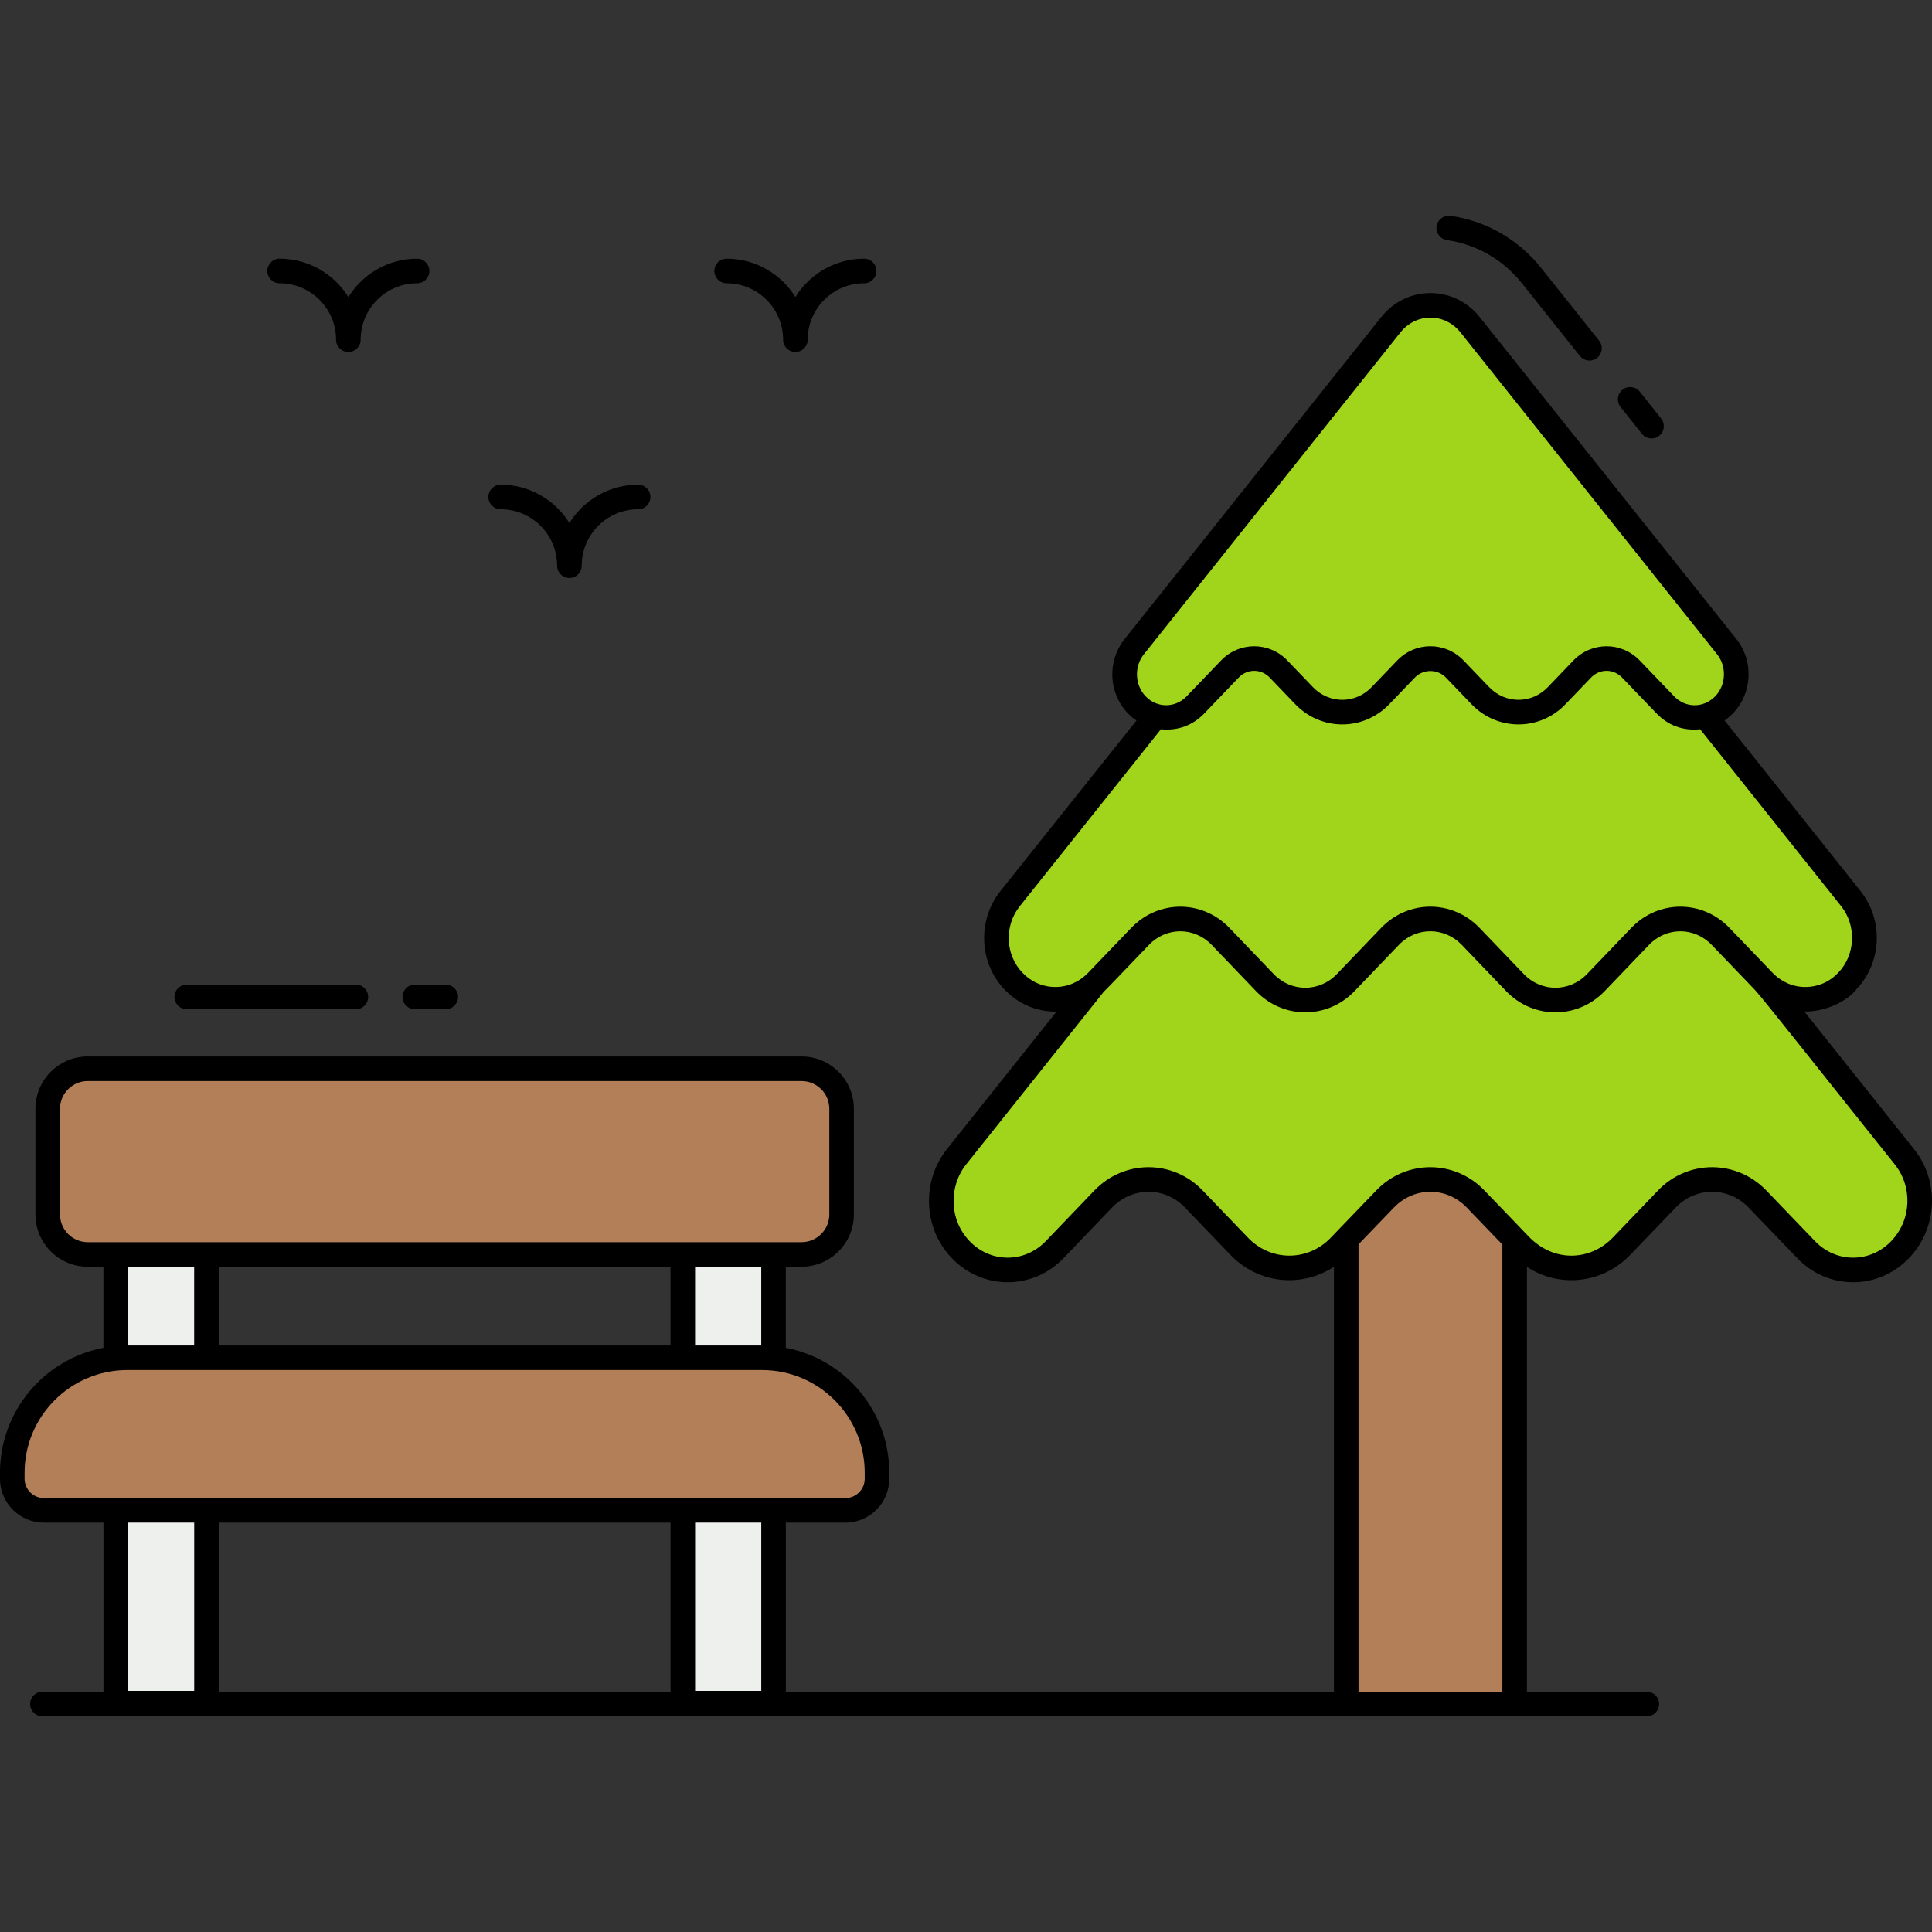 <svg enable-background="new 0 0 512 512" height="512" viewBox="0 0 512 512" width="512" xmlns="http://www.w3.org/2000/svg"><rect x="0" y="0" width="512" height="512" fill="#333333" stroke="none"/><g id="_x32_2_Park"><g><path d="m356.765 277.397h44.642v174.188h-44.642z" fill="#b37f59"/><path d="m503.571 331.153-.035.037c-6.871 7.153-18.011 7.153-24.882 0l-12.902-13.431c-6.634-6.906-17.39-6.903-24.021.005l-11.999 12.501c-7.355 7.662-19.285 7.665-26.642.006l-12.024-12.517c-6.632-6.904-17.384-6.904-24.016 0l-12.025 12.517c-7.358 7.659-19.288 7.657-26.642-.006l-11.994-12.496c-6.633-6.911-17.393-6.911-24.026 0l-12.871 13.41c-6.87 7.158-18.014 7.16-24.887.005-6.424-6.688-6.901-17.368-1.099-24.646l125.581-157.548 125.582 157.515c5.802 7.278 5.326 17.959-1.098 24.648z" fill="#a1d51c"/><path d="m489.53 260.033-.031.033c-6.096 6.346-15.98 6.346-22.076 0l-11.467-11.937c-5.875-6.115-15.4-6.113-21.272.005l-11.755 12.247c-5.923 6.171-15.532 6.173-21.458.005l-11.778-12.261c-5.873-6.114-15.395-6.114-21.268 0l-11.778 12.261c-5.926 6.169-15.534 6.167-21.458-.005l-11.751-12.242c-5.874-6.12-15.403-6.12-21.276 0l-11.439 11.918c-6.095 6.35-15.982 6.352-22.08.005-5.7-5.933-6.122-15.409-.975-21.866l111.419-139.779 111.417 139.748c5.148 6.458 4.726 15.934-.974 21.868z" fill="#a1d51c"/><g fill="#eef0ee"><path d="m30.674 400.26h24.045v51.095h-24.045z"/><path d="m180.955 400.26h24.045v51.095h-24.045z"/><path d="m30.674 329.628h24.045v60.408h-24.045z"/><path d="m180.955 329.628h24.045v60.408h-24.045z"/></g><path d="m223.031 293.835v28.003c0 5.858-4.749 10.607-10.607 10.607h-189.173c-5.858 0-10.607-4.749-10.607-10.607v-28.003c0-5.858 4.749-10.607 10.607-10.607h189.173c5.858 0 10.607 4.749 10.607 10.607z" fill="#b37f59"/><path d="m232.42 390.291v1.592c0 4.624-3.753 8.377-8.377 8.377h-212.411c-4.624 0-8.377-3.753-8.377-8.377v-1.592c0-16.821 13.638-30.459 30.459-30.459h168.246c16.822 0 30.46 13.637 30.46 30.459z" fill="#b37f59"/><path d="m456.911 186.776-.022.023c-4.296 4.472-11.26 4.472-15.556 0l-9.115-9.489c-3.568-3.714-9.353-3.713-12.92.003l-6.758 7.041c-5.587 5.821-14.651 5.823-20.241.004l-6.773-7.051c-3.567-3.713-9.35-3.713-12.917 0l-6.773 7.051c-5.59 5.819-14.653 5.817-20.24-.004l-6.755-7.038c-3.568-3.717-9.355-3.717-12.923 0l-9.096 9.476c-4.295 4.475-11.262 4.476-15.559.003-4.016-4.181-4.314-10.858-.687-15.408l68.029-85.343c5.447-6.834 15.519-6.834 20.967-.001l68.026 85.324c3.627 4.55 3.329 11.227-.687 15.409z" fill="#a1d51c"/><g><path d="m507.201 304.474-29.036-36.41c5.876.076 11.51-2.87 13.891-5.988 6.682-7.127 7.128-18.227.999-25.946l-36.027-45.199c.792-.548 1.539-1.179 2.228-1.897l.014-.015c5.156-5.38 5.533-13.839.874-19.684l-68.027-85.324c-3.219-4.037-7.968-6.351-13.031-6.351-5.062 0-9.811 2.315-13.03 6.352l-68.028 85.343c-4.663 5.85-4.282 14.316.885 19.695.694.723 1.452 1.354 2.254 1.905l-36.06 45.207c-6.122 7.72-5.694 19.045 1.196 26.17 3.567 3.705 8.314 5.743 13.368 5.743h.02c.105 0 .208-.014.313-.016l-29.044 36.445c-6.694 8.432-6.415 20.927 1.295 28.928 8.158 8.5 21.414 8.509 29.583 0l12.866-13.414c5.367-5.578 13.991-5.572 19.329-.003l12.009 12.503c7.587 7.909 19.071 8.721 27.469 3.195v112.613h-145.254v-44.81h15.786c6.415 0 11.633-5.219 11.633-11.633v-1.593c0-16.44-11.832-30.148-27.423-33.106v-21.483h4.17c7.645 0 13.863-6.219 13.863-13.865v-28.002c0-7.646-6.219-13.865-13.863-13.865h-189.172c-7.645 0-13.863 6.219-13.863 13.865v28.002c0 7.646 6.219 13.865 13.863 13.865h4.154v21.485c-15.582 2.966-27.406 16.67-27.406 33.103v1.593c0 6.415 5.219 11.633 11.633 11.633h15.786v44.81h-16.17c-1.799 0-3.257 1.458-3.257 3.257s1.458 3.257 3.257 3.257h425.176c1.799 0 3.257-1.458 3.257-3.257s-1.458-3.257-3.257-3.257h-31.767v-112.579c8.579 5.609 19.993 4.511 27.414-3.224l12.014-12.508c5.333-5.564 13.959-5.573 19.324.003l12.895 13.417c8.12 8.458 21.356 8.566 29.607-.023 7.599-7.909 8.154-20.352 1.29-28.937zm-305.458 143.624h-17.531v-44.581h17.531zm-.003-91.524h-17.535v-20.872h17.535zm-143.773 0v-20.872h119.724v20.872zm-42.066-34.736v-28.002c0-4.053 3.298-7.351 7.35-7.351h189.173c4.052 0 7.35 3.298 7.35 7.351v28.002c0 4.053-3.298 7.351-7.35 7.351h-189.173c-4.052-.001-7.35-3.298-7.35-7.351zm35.552 13.864v20.872h-17.535v-20.872zm-44.941 56.182v-1.593c0-15 12.203-27.203 27.203-27.203h168.246c14.999 0 27.201 12.203 27.201 27.203v1.593c0 2.822-2.296 5.119-5.119 5.119-26.837 0-185.803 0-212.411 0-2.824 0-5.12-2.298-5.12-5.119zm44.95 11.633v44.581h-17.531v-44.581zm6.514 0h119.722v44.81h-119.722zm245.146-230.099 68.028-85.343c1.974-2.478 4.868-3.899 7.937-3.899s5.962 1.421 7.936 3.898l68.027 85.324c2.593 3.252 2.378 8.137-.489 11.123-3.367 3.367-8.055 2.962-10.88.023l-9.115-9.491c-4.863-5.058-12.777-5.04-17.619.005l-6.758 7.042c-4.303 4.485-11.229 4.49-15.541.001l-6.773-7.051c-4.863-5.058-12.772-5.042-17.614 0l-6.773 7.052c-4.309 4.483-11.233 4.488-15.543-.004l-6.755-7.038c-4.849-5.052-12.768-5.057-17.623 0l-9.095 9.476c-3.013 3.14-7.843 3.145-10.861.003-2.867-2.984-3.082-7.87-.489-11.121zm-23.438 88.144c-.004 0-.008 0-.013 0-3.267 0-6.35-1.331-8.682-3.753-4.604-4.763-4.886-12.417-.785-17.591l37.452-46.953c4.63.459 8.549-1.13 11.515-4.219l9.095-9.475c2.289-2.387 5.94-2.38 8.224 0l6.755 7.038c6.87 7.157 18.061 7.162 24.939.005l6.773-7.052c2.21-2.299 6.007-2.303 8.22.001l6.773 7.051c6.87 7.152 18.066 7.157 24.938-.005l6.758-7.04c2.288-2.382 5.932-2.384 8.222-.004l9.115 9.49c2.923 3.045 6.855 4.7 11.57 4.208l37.403 46.923c4.095 5.155 3.75 12.875-.784 17.572-2.413 2.55-5.525 3.806-8.716 3.806-3.273 0-6.36-1.331-8.687-3.748l-11.465-11.933c-7.171-7.46-18.805-7.466-25.984.003l-11.753 12.249c-4.623 4.825-12.092 4.851-16.742-.003l-11.783-12.282c-7.169-7.421-18.79-7.436-25.98.009l-11.779 12.276c-4.633 4.835-12.1 4.842-16.741-.003l-11.753-12.25c-7.175-7.459-18.806-7.464-25.983.003l-11.441 11.909c-2.325 2.427-5.409 3.763-8.681 3.768zm80.34 68.202 9.385-9.751c5.264-5.493 13.886-5.643 19.3.005l9.434 9.801v118.503h-38.118v-118.558zm141.162-.84c-5.594 5.829-14.583 5.837-20.185-.003l-12.899-13.422c-7.928-8.236-20.818-8.237-28.718.003l-12.014 12.508c-5.733 5.977-15.451 6.827-22.339-.411-3.288-3.455-8.308-8.645-11.626-12.095-7.895-8.234-20.788-8.251-28.694-.005-.432.448-12.453 12.939-12.042 12.511-6.068 6.326-15.856 6.332-21.929-.003l-12.009-12.503c-7.881-8.22-20.767-8.267-28.725 0l-12.87 13.419c-5.544 5.774-14.534 5.886-20.186-.005-5.407-5.616-5.594-14.44-.893-20.358l36.418-45.698c1.224-1.174 6.062-6.275 12.026-12.465 4.605-4.79 11.979-4.795 16.59-.003l11.748 12.244c7.193 7.514 18.943 7.527 26.145.003l11.769-12.264c4.652-4.816 12.037-4.727 16.596-.009l11.773 12.271c7.193 7.514 18.944 7.527 26.147.003l11.748-12.244c4.607-4.791 11.983-4.795 16.591 0l11.467 11.936c1.918 1.991 20.804 25.933 37.034 46.205 4.834 6.044 4.449 14.797-.923 20.385z"/><path d="m49.483 267.445h44.824c1.799 0 3.257-1.458 3.257-3.257s-1.458-3.257-3.257-3.257h-44.824c-1.799 0-3.257 1.458-3.257 3.257s1.458 3.257 3.257 3.257z"/><path d="m106.665 264.188c0 1.799 1.458 3.257 3.257 3.257h8.212c1.799 0 3.257-1.458 3.257-3.257s-1.458-3.257-3.257-3.257h-8.212c-1.799 0-3.257 1.458-3.257 3.257z"/><path d="m132.681 134.957c8.248 0 14.958 6.711 14.958 14.959 0 1.799 1.458 3.257 3.257 3.257s3.257-1.458 3.257-3.257c0-8.248 6.71-14.959 14.958-14.959 1.799 0 3.257-1.458 3.257-3.257s-1.458-3.257-3.257-3.257c-7.685 0-14.42 4.072-18.214 10.158-3.794-6.086-10.53-10.158-18.214-10.158-1.799 0-3.257 1.458-3.257 3.257s1.456 3.257 3.255 3.257z"/><path d="m74.103 75.067c8.248 0 14.958 6.71 14.958 14.958 0 1.799 1.458 3.257 3.257 3.257s3.257-1.458 3.257-3.257c0-8.248 6.71-14.958 14.958-14.958 1.799 0 3.257-1.458 3.257-3.257s-1.458-3.257-3.257-3.257c-7.685 0-14.42 4.072-18.214 10.157-3.794-6.086-10.53-10.157-18.214-10.157-1.799 0-3.257 1.458-3.257 3.257-.002 1.799 1.456 3.257 3.255 3.257z"/><path d="m192.571 75.067c8.248 0 14.959 6.71 14.959 14.958 0 1.799 1.458 3.257 3.257 3.257s3.257-1.458 3.257-3.257c0-8.248 6.71-14.958 14.958-14.958 1.799 0 3.257-1.458 3.257-3.257s-1.458-3.257-3.257-3.257c-7.685 0-14.42 4.072-18.214 10.157-3.795-6.086-10.53-10.157-18.216-10.157-1.799 0-3.257 1.458-3.257 3.257-.001 1.799 1.457 3.257 3.256 3.257z"/><path d="m383.53 63.645c7.777 1.118 14.809 5.179 19.805 11.435l15.346 19.254c1.116 1.4 3.164 1.644 4.577.518 1.406-1.121 1.637-3.17.517-4.577l-15.348-19.258c-6.047-7.572-14.58-12.483-24.025-13.827-1.931-.27-3.729 1.272-3.729 3.224-.001 1.659 1.251 3.028 2.857 3.231z"/><path d="m435.118 114.967c1.114 1.403 3.162 1.645 4.576.523 1.408-1.12 1.642-3.168.523-4.576l-5.654-7.113c-1.118-1.407-3.168-1.64-4.576-.523-1.408 1.12-1.642 3.168-.523 4.576z"/></g></g></g></svg>